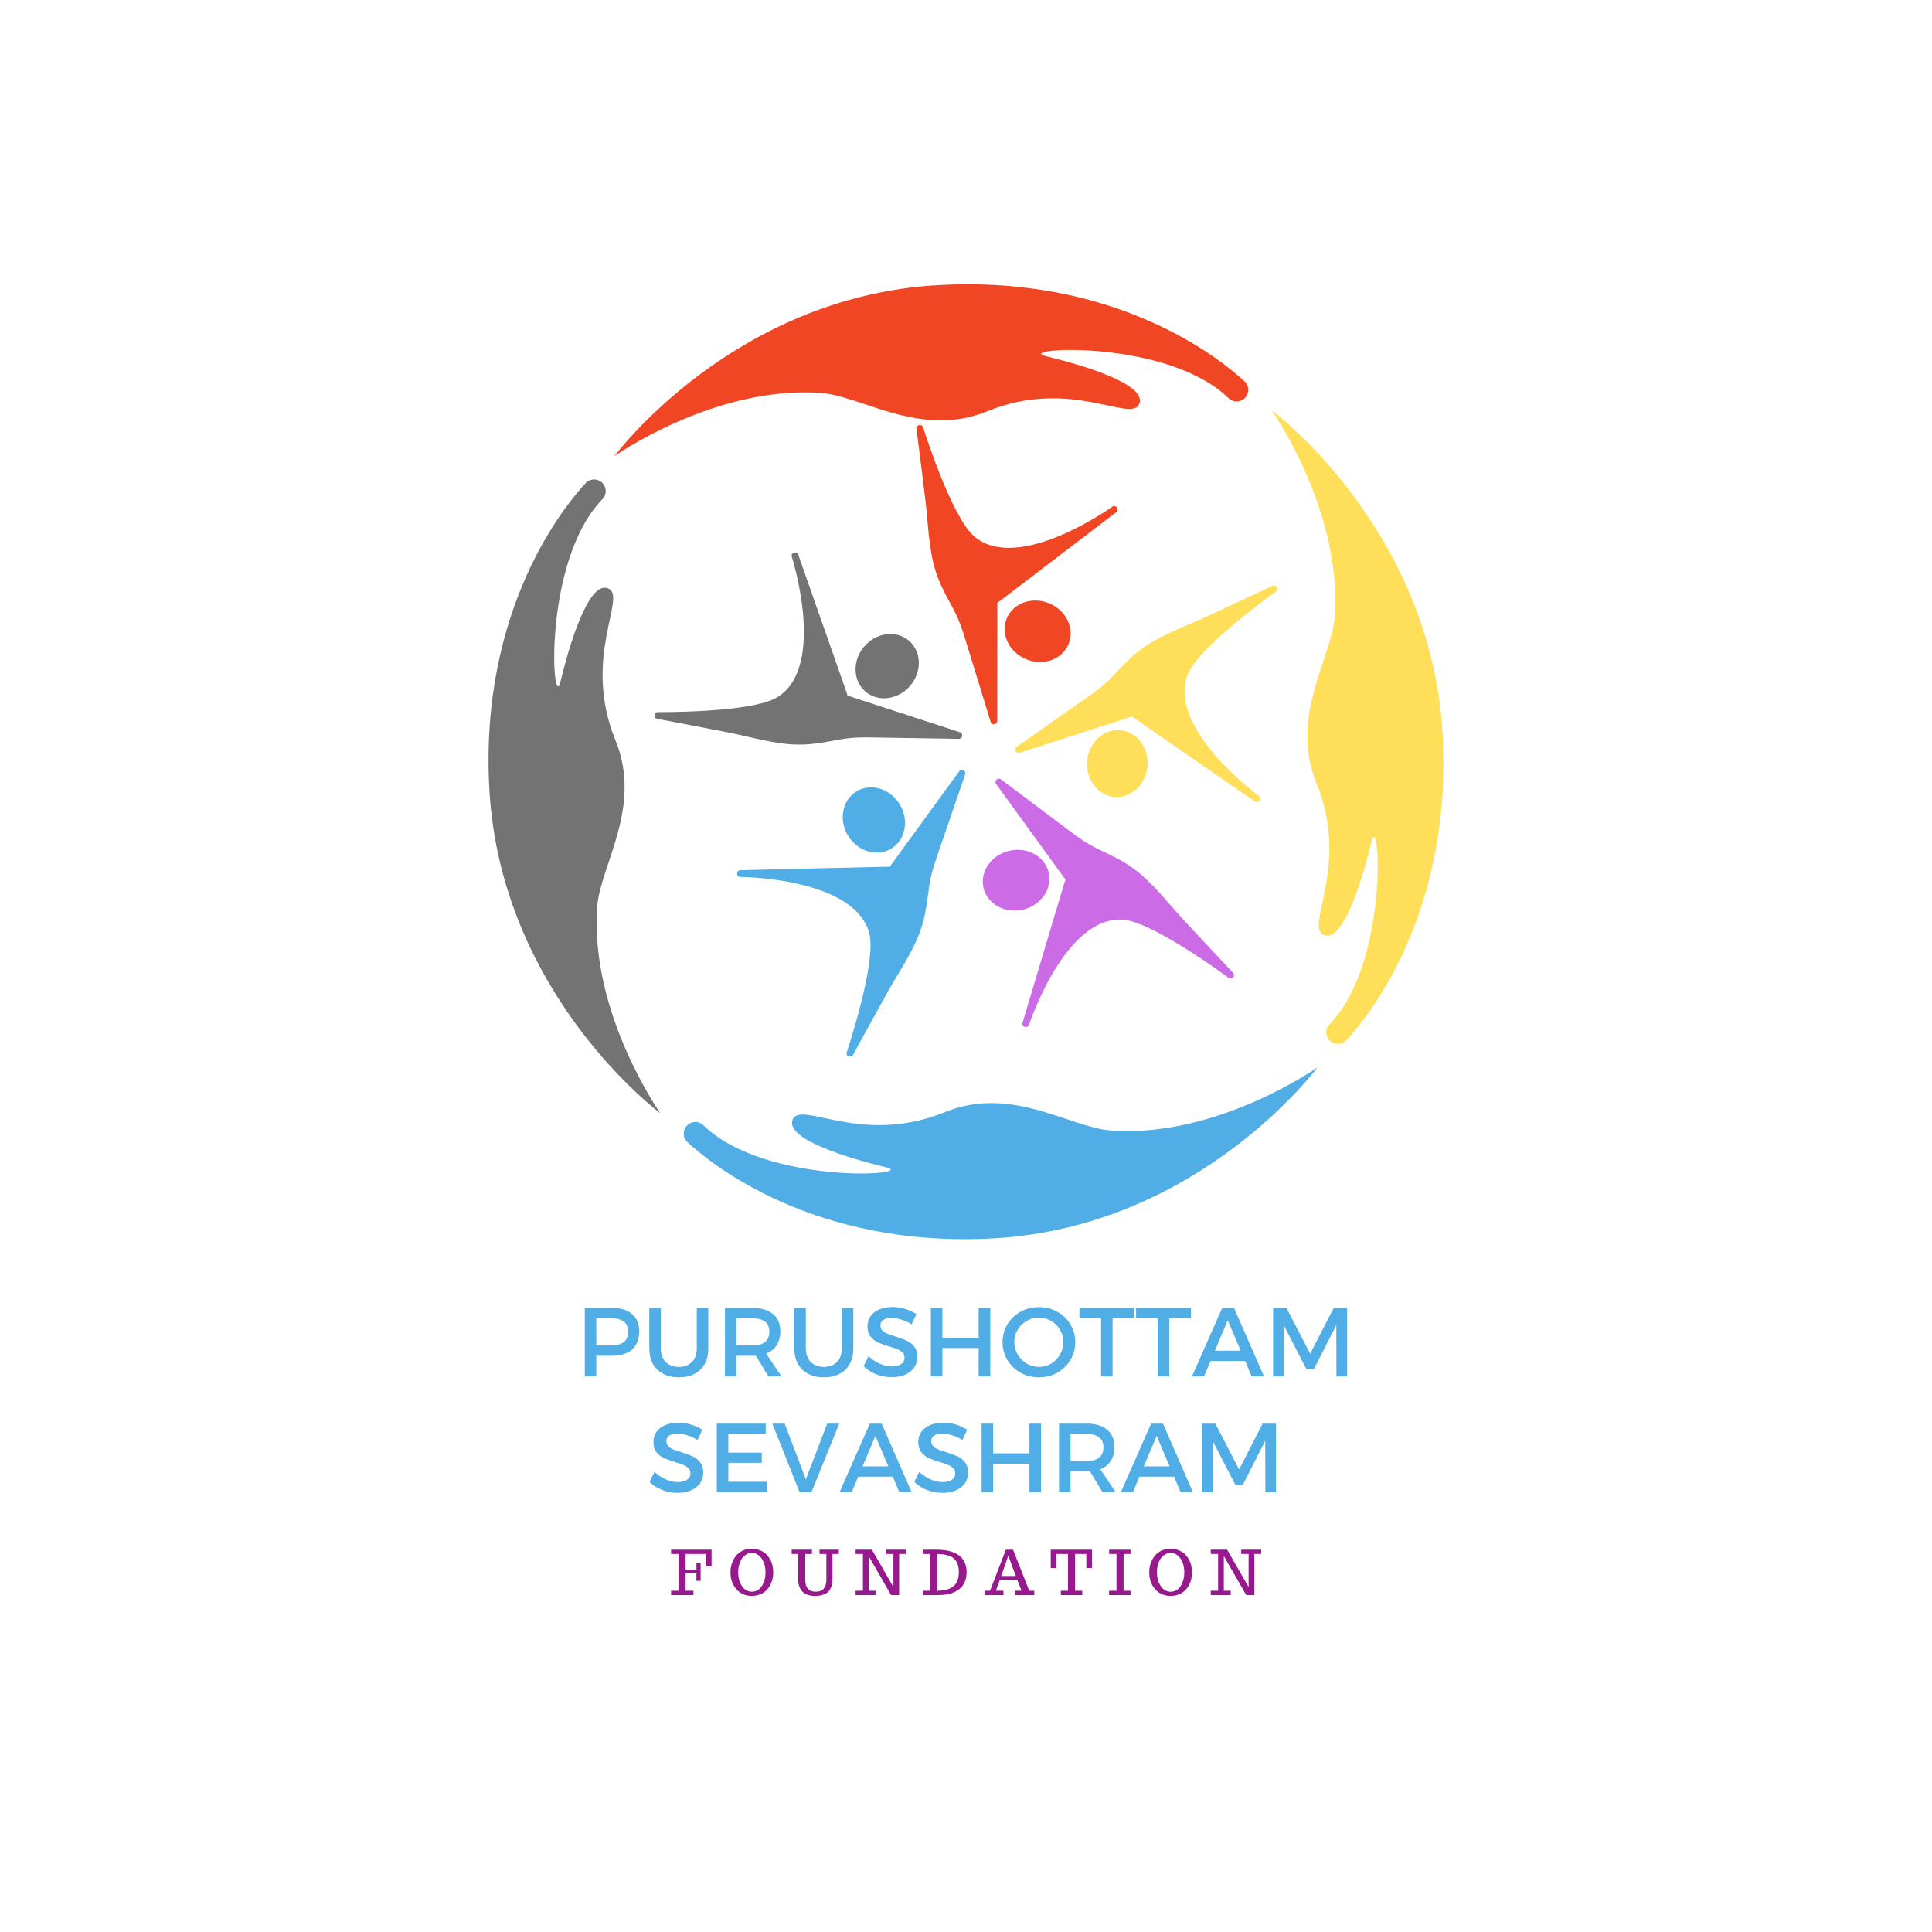 <svg xmlns="http://www.w3.org/2000/svg" xmlns:xlink="http://www.w3.org/1999/xlink" width="500" zoomAndPan="magnify" viewBox="0 0 375 375" height="500" preserveAspectRatio="xMidYMid meet" version="1.0"><defs><g/><clipPath id="91cd595c8d"><path d="M 127 107 L 187 107 L 187 145 L 127 145 Z M 127 107 " clip-rule="nonzero"/></clipPath><clipPath id="3fe7d68aa5"><path d="M 144.449 72.918 L 262.496 104.699 L 230.715 222.746 L 112.668 190.965 Z M 144.449 72.918 " clip-rule="nonzero"/></clipPath><clipPath id="21fe50a1e9"><path d="M 144.449 72.918 L 262.496 104.699 L 230.715 222.746 L 112.668 190.965 Z M 144.449 72.918 " clip-rule="nonzero"/></clipPath><clipPath id="c8a7197131"><path d="M 166 123 L 179 123 L 179 136 L 166 136 Z M 166 123 " clip-rule="nonzero"/></clipPath><clipPath id="bf4d2c929f"><path d="M 144.449 72.918 L 262.496 104.699 L 230.715 222.746 L 112.668 190.965 Z M 144.449 72.918 " clip-rule="nonzero"/></clipPath><clipPath id="6761b824a7"><path d="M 144.449 72.918 L 262.496 104.699 L 230.715 222.746 L 112.668 190.965 Z M 144.449 72.918 " clip-rule="nonzero"/></clipPath><clipPath id="6ffc3bfbce"><path d="M 177 82 L 217 82 L 217 141 L 177 141 Z M 177 82 " clip-rule="nonzero"/></clipPath><clipPath id="eeadd3b9be"><path d="M 144.449 72.918 L 262.496 104.699 L 230.715 222.746 L 112.668 190.965 Z M 144.449 72.918 " clip-rule="nonzero"/></clipPath><clipPath id="1e2db01adf"><path d="M 144.449 72.918 L 262.496 104.699 L 230.715 222.746 L 112.668 190.965 Z M 144.449 72.918 " clip-rule="nonzero"/></clipPath><clipPath id="42d288d5f0"><path d="M 194 116 L 208 116 L 208 129 L 194 129 Z M 194 116 " clip-rule="nonzero"/></clipPath><clipPath id="624be77efc"><path d="M 144.449 72.918 L 262.496 104.699 L 230.715 222.746 L 112.668 190.965 Z M 144.449 72.918 " clip-rule="nonzero"/></clipPath><clipPath id="e0a285ed65"><path d="M 144.449 72.918 L 262.496 104.699 L 230.715 222.746 L 112.668 190.965 Z M 144.449 72.918 " clip-rule="nonzero"/></clipPath><clipPath id="a35c0aa854"><path d="M 197 113 L 248 113 L 248 156 L 197 156 Z M 197 113 " clip-rule="nonzero"/></clipPath><clipPath id="a60e097bed"><path d="M 144.449 72.918 L 262.496 104.699 L 230.715 222.746 L 112.668 190.965 Z M 144.449 72.918 " clip-rule="nonzero"/></clipPath><clipPath id="3572092775"><path d="M 144.449 72.918 L 262.496 104.699 L 230.715 222.746 L 112.668 190.965 Z M 144.449 72.918 " clip-rule="nonzero"/></clipPath><clipPath id="e60f52bac8"><path d="M 210 141 L 223 141 L 223 155 L 210 155 Z M 210 141 " clip-rule="nonzero"/></clipPath><clipPath id="a7719519ab"><path d="M 144.449 72.918 L 262.496 104.699 L 230.715 222.746 L 112.668 190.965 Z M 144.449 72.918 " clip-rule="nonzero"/></clipPath><clipPath id="866cca1ccd"><path d="M 144.449 72.918 L 262.496 104.699 L 230.715 222.746 L 112.668 190.965 Z M 144.449 72.918 " clip-rule="nonzero"/></clipPath><clipPath id="8116968e8f"><path d="M 193 151 L 240 151 L 240 200 L 193 200 Z M 193 151 " clip-rule="nonzero"/></clipPath><clipPath id="fa0da82ed1"><path d="M 144.449 72.918 L 262.496 104.699 L 230.715 222.746 L 112.668 190.965 Z M 144.449 72.918 " clip-rule="nonzero"/></clipPath><clipPath id="ea286093cc"><path d="M 144.449 72.918 L 262.496 104.699 L 230.715 222.746 L 112.668 190.965 Z M 144.449 72.918 " clip-rule="nonzero"/></clipPath><clipPath id="f8d91bf879"><path d="M 193.406 150.941 L 246.051 165.113 L 234.277 208.852 L 181.633 194.68 Z M 193.406 150.941 " clip-rule="nonzero"/></clipPath><clipPath id="bb57916d0d"><path d="M 190 164 L 204 164 L 204 177 L 190 177 Z M 190 164 " clip-rule="nonzero"/></clipPath><clipPath id="77f0cfabc6"><path d="M 144.449 72.918 L 262.496 104.699 L 230.715 222.746 L 112.668 190.965 Z M 144.449 72.918 " clip-rule="nonzero"/></clipPath><clipPath id="131189d90e"><path d="M 144.449 72.918 L 262.496 104.699 L 230.715 222.746 L 112.668 190.965 Z M 144.449 72.918 " clip-rule="nonzero"/></clipPath><clipPath id="e7e29ea3f7"><path d="M 143 149 L 188 149 L 188 206 L 143 206 Z M 143 149 " clip-rule="nonzero"/></clipPath><clipPath id="708304f445"><path d="M 144.449 72.918 L 262.496 104.699 L 230.715 222.746 L 112.668 190.965 Z M 144.449 72.918 " clip-rule="nonzero"/></clipPath><clipPath id="d5c446c152"><path d="M 144.449 72.918 L 262.496 104.699 L 230.715 222.746 L 112.668 190.965 Z M 144.449 72.918 " clip-rule="nonzero"/></clipPath><clipPath id="2fd075494b"><path d="M 150.953 139.75 L 187.625 149.625 L 172.16 207.07 L 135.488 197.195 Z M 150.953 139.75 " clip-rule="nonzero"/></clipPath><clipPath id="f9ccb178a3"><path d="M 163 152 L 176 152 L 176 166 L 163 166 Z M 163 152 " clip-rule="nonzero"/></clipPath><clipPath id="7a4fa8926e"><path d="M 144.449 72.918 L 262.496 104.699 L 230.715 222.746 L 112.668 190.965 Z M 144.449 72.918 " clip-rule="nonzero"/></clipPath><clipPath id="eaa2b2b1c5"><path d="M 144.449 72.918 L 262.496 104.699 L 230.715 222.746 L 112.668 190.965 Z M 144.449 72.918 " clip-rule="nonzero"/></clipPath></defs><rect x="-37.5" width="450" fill="#ffffff" y="-37.5" height="450" fill-opacity="1"/><rect x="-37.5" width="450" fill="#ffffff" y="-37.5" height="450" fill-opacity="1"/><g clip-path="url(#91cd595c8d)"><g clip-path="url(#3fe7d68aa5)"><g clip-path="url(#21fe50a1e9)"><path fill="#737373" d="M 186.094 143.41 C 186.883 143.426 187.027 142.293 186.258 142.105 L 164.516 135.023 C 164.457 134.801 164.391 134.574 164.309 134.352 L 160.543 123.625 L 154.938 107.66 C 154.676 106.918 153.562 107.176 153.656 107.961 C 153.656 107.961 160.512 129.27 150.945 135.289 C 145.984 138.41 127.68 138.215 127.68 138.215 C 126.887 138.242 126.801 139.379 127.578 139.527 C 132.16 140.387 136.738 141.27 141.316 142.168 C 145.758 143.039 150.418 144.484 154.945 144.527 C 155.359 144.531 155.77 144.523 156.18 144.504 C 158.5 144.402 160.777 143.934 163.055 143.527 C 165.293 143.125 167.215 143.094 169.453 143.141 C 171.812 143.191 174.168 143.219 176.527 143.258 C 179.715 143.309 182.906 143.359 186.094 143.41 " fill-opacity="1" fill-rule="nonzero"/></g></g></g><g clip-path="url(#c8a7197131)"><g clip-path="url(#bf4d2c929f)"><g clip-path="url(#6761b824a7)"><path fill="#737373" d="M 167.754 125.477 C 165.418 128.199 165.516 132.117 167.973 134.23 C 170.43 136.34 174.32 135.844 176.656 133.121 C 178.996 130.398 178.898 126.48 176.441 124.371 C 173.98 122.258 170.094 122.754 167.754 125.477 " fill-opacity="1" fill-rule="nonzero"/></g></g></g><g clip-path="url(#6ffc3bfbce)"><g clip-path="url(#eeadd3b9be)"><g clip-path="url(#1e2db01adf)"><path fill="#f14624" d="M 192.277 140.098 C 192.508 140.855 193.633 140.641 193.57 139.852 L 193.586 116.98 C 193.781 116.859 193.973 116.727 194.164 116.582 L 203.203 109.684 L 216.648 99.422 C 217.277 98.941 216.688 97.961 215.973 98.293 C 215.973 98.293 197.82 111.398 189.141 104.16 C 184.637 100.406 179.168 82.938 179.168 82.938 C 178.898 82.191 177.789 82.461 177.891 83.246 C 178.488 87.871 179.062 92.5 179.625 97.129 C 180.168 101.621 180.23 106.5 181.594 110.82 C 181.715 111.211 181.848 111.602 181.992 111.988 C 182.805 114.16 183.957 116.18 185.047 118.219 C 186.121 120.227 186.746 122.047 187.395 124.191 C 188.074 126.445 188.777 128.699 189.469 130.953 C 190.406 134 191.34 137.051 192.277 140.098 " fill-opacity="1" fill-rule="nonzero"/></g></g></g><g clip-path="url(#42d288d5f0)"><g clip-path="url(#624be77efc)"><g clip-path="url(#e0a285ed65)"><path fill="#f14624" d="M 203.668 117.113 C 200.355 115.734 196.656 117.035 195.41 120.027 C 194.16 123.016 195.836 126.562 199.148 127.945 C 202.461 129.328 206.156 128.023 207.402 125.031 C 208.652 122.043 206.98 118.496 203.668 117.113 " fill-opacity="1" fill-rule="nonzero"/></g></g></g><g clip-path="url(#a35c0aa854)"><g clip-path="url(#a60e097bed)"><g clip-path="url(#3572092775)"><path fill="#ffde59" d="M 197.34 144.957 C 196.691 145.41 197.242 146.41 197.973 146.109 L 219.73 139.059 C 219.906 139.203 220.094 139.348 220.289 139.48 L 229.641 145.945 L 243.559 155.562 C 244.207 156.016 244.957 155.152 244.418 154.57 C 244.418 154.57 226.348 141.359 230.551 130.867 C 232.727 125.422 247.652 114.824 247.652 114.824 C 248.277 114.34 247.676 113.367 246.965 113.703 C 242.75 115.699 238.527 117.676 234.297 119.641 C 230.191 121.547 225.57 123.117 221.883 125.746 C 221.547 125.984 221.219 126.23 220.895 126.488 C 219.082 127.934 217.516 129.652 215.91 131.32 C 214.336 132.961 212.797 134.117 210.961 135.395 C 209.023 136.738 207.102 138.102 205.172 139.457 C 202.559 141.289 199.949 143.121 197.34 144.957 " fill-opacity="1" fill-rule="nonzero"/></g></g></g><g clip-path="url(#e60f52bac8)"><g clip-path="url(#a7719519ab)"><g clip-path="url(#866cca1ccd)"><path fill="#ffde59" d="M 222.719 148.684 C 223.008 145.109 220.625 141.996 217.395 141.73 C 214.168 141.469 211.312 144.156 211.02 147.734 C 210.73 151.309 213.113 154.422 216.344 154.688 C 219.57 154.949 222.426 152.262 222.719 148.684 " fill-opacity="1" fill-rule="nonzero"/></g></g></g><g clip-path="url(#8116968e8f)"><g clip-path="url(#fa0da82ed1)"><g clip-path="url(#ea286093cc)"><g clip-path="url(#f8d91bf879)"><path fill="#cb6ce6" d="M 194.285 151.27 C 193.652 150.793 192.871 151.629 193.383 152.227 L 206.812 170.742 C 206.727 170.957 206.648 171.176 206.582 171.402 L 203.324 182.297 L 198.477 198.504 C 198.25 199.262 199.301 199.707 199.688 199.016 C 199.688 199.016 206.668 177.75 217.945 178.5 C 223.797 178.891 238.488 189.809 238.488 189.809 C 239.145 190.254 239.883 189.383 239.34 188.809 C 236.141 185.418 232.953 182.012 229.777 178.598 C 226.695 175.281 223.777 171.371 220.137 168.676 C 219.809 168.43 219.469 168.195 219.125 167.969 C 217.191 166.688 215.074 165.73 212.992 164.723 C 210.945 163.73 209.367 162.625 207.586 161.27 C 205.711 159.844 203.816 158.438 201.934 157.02 C 199.383 155.102 196.832 153.188 194.285 151.27 " fill-opacity="1" fill-rule="nonzero"/></g></g></g></g><g clip-path="url(#bb57916d0d)"><g clip-path="url(#77f0cfabc6)"><g clip-path="url(#131189d90e)"><path fill="#cb6ce6" d="M 198.578 176.559 C 202.07 175.73 204.297 172.504 203.547 169.352 C 202.801 166.195 199.363 164.312 195.871 165.141 C 192.379 165.969 190.152 169.199 190.902 172.352 C 191.648 175.504 195.086 177.387 198.578 176.559 " fill-opacity="1" fill-rule="nonzero"/></g></g></g><g clip-path="url(#e7e29ea3f7)"><g clip-path="url(#708304f445)"><g clip-path="url(#d5c446c152)"><g clip-path="url(#2fd075494b)"><path fill="#51ade5" d="M 187.336 150.316 C 187.59 149.566 186.559 149.082 186.145 149.758 L 172.688 168.246 C 172.457 168.234 172.223 168.227 171.984 168.234 L 160.617 168.5 L 143.707 168.898 C 142.918 168.918 142.82 170.055 143.594 170.211 C 143.594 170.211 165.98 170.277 168.746 181.234 C 170.184 186.918 164.34 204.266 164.34 204.266 C 164.121 205.027 165.176 205.461 165.559 204.77 C 167.793 200.676 170.047 196.594 172.312 192.516 C 174.516 188.562 177.332 184.578 178.77 180.285 C 178.898 179.895 179.02 179.5 179.133 179.102 C 179.75 176.867 180.008 174.559 180.324 172.266 C 180.633 170.012 181.199 168.172 181.934 166.059 C 182.711 163.832 183.465 161.598 184.23 159.367 C 185.266 156.352 186.301 153.332 187.336 150.316 " fill-opacity="1" fill-rule="nonzero"/></g></g></g></g><g clip-path="url(#f9ccb178a3)"><g clip-path="url(#7a4fa8926e)"><g clip-path="url(#eaa2b2b1c5)"><path fill="#51ade5" d="M 164.609 162.215 C 166.477 165.281 170.234 166.398 173.004 164.715 C 175.77 163.027 176.5 159.176 174.633 156.109 C 172.766 153.047 169.008 151.93 166.242 153.613 C 163.473 155.301 162.742 159.152 164.609 162.215 " fill-opacity="1" fill-rule="nonzero"/></g></g></g><path fill="#ffde59" d="M 259.074 119.676 C 258.5 127.715 250.211 138.992 255.531 152.012 C 262.121 168.133 253.152 179.945 256.945 181.492 C 260.742 183.039 264.461 170.637 266.207 163.387 C 267.785 156.824 269.805 186.684 258.051 198.828 C 256.754 200.172 257.582 202.418 259.438 202.621 C 260.141 202.695 260.84 202.438 261.324 201.918 C 265.223 197.734 282.027 177.562 280 142.324 C 277.707 102.504 246.816 79.613 246.816 79.613 C 246.816 79.613 260.547 99.035 259.074 119.676 " fill-opacity="1" fill-rule="nonzero"/><path fill="#51ade5" d="M 215.672 219.43 C 207.633 218.855 196.352 210.562 183.332 215.883 C 167.211 222.473 155.402 213.504 153.855 217.301 C 152.309 221.094 164.711 224.816 171.961 226.559 C 178.52 228.137 148.66 230.16 136.516 218.406 C 135.176 217.109 132.93 217.938 132.727 219.789 C 132.652 220.492 132.91 221.191 133.426 221.676 C 137.609 225.578 157.785 242.379 193.02 240.352 C 232.84 238.062 255.73 207.172 255.73 207.172 C 255.73 207.172 236.312 220.902 215.672 219.43 " fill-opacity="1" fill-rule="nonzero"/><path fill="#737373" d="M 115.918 176.023 C 116.488 167.988 124.785 156.707 119.461 143.688 C 112.875 127.566 121.84 115.754 118.047 114.207 C 114.25 112.66 110.531 125.062 108.785 132.312 C 107.211 138.875 105.188 109.016 116.941 96.871 C 118.234 95.527 117.41 93.281 115.559 93.078 C 114.852 93.004 114.152 93.262 113.672 93.781 C 109.77 97.965 92.965 118.137 94.992 153.371 C 97.285 193.195 128.176 216.086 128.176 216.086 C 128.176 216.086 114.445 196.664 115.918 176.023 " fill-opacity="1" fill-rule="nonzero"/><path fill="#f14624" d="M 159.32 76.27 C 167.359 76.844 178.641 85.137 191.656 79.816 C 207.781 73.227 219.59 82.195 221.137 78.398 C 222.684 74.605 210.281 70.883 203.031 69.141 C 196.473 67.562 226.332 65.539 238.477 77.293 C 239.816 78.59 242.062 77.762 242.266 75.91 C 242.34 75.207 242.086 74.508 241.566 74.023 C 237.383 70.121 217.207 53.32 181.973 55.348 C 142.152 57.637 119.262 88.527 119.262 88.527 C 119.262 88.527 138.68 74.801 159.32 76.27 " fill-opacity="1" fill-rule="nonzero"/><g fill="#51ade5" fill-opacity="1"><g transform="translate(111.758, 267.172)"><g><path d="M 7.047 -13.297 C 8.723 -13.297 10.02 -12.898 10.938 -12.109 C 11.852 -11.316 12.312 -10.203 12.312 -8.766 C 12.312 -7.254 11.852 -6.082 10.938 -5.25 C 10.02 -4.426 8.723 -4.016 7.047 -4.016 L 3.984 -4.016 L 3.984 0 L 1.75 0 L 1.75 -13.297 Z M 6.953 -6.016 C 7.992 -6.016 8.789 -6.238 9.344 -6.688 C 9.895 -7.145 10.172 -7.816 10.172 -8.703 C 10.172 -9.566 9.895 -10.211 9.344 -10.641 C 8.789 -11.066 7.992 -11.281 6.953 -11.281 L 3.984 -11.281 L 3.984 -6.016 Z M 6.953 -6.016 "/></g></g></g><g fill="#51ade5" fill-opacity="1"><g transform="translate(124.543, 267.172)"><g><path d="M 3.719 -5.453 C 3.719 -4.336 4.035 -3.457 4.672 -2.812 C 5.305 -2.176 6.16 -1.859 7.234 -1.859 C 8.297 -1.859 9.141 -2.176 9.766 -2.812 C 10.391 -3.445 10.703 -4.328 10.703 -5.453 L 10.703 -13.297 L 12.938 -13.297 L 12.938 -5.453 C 12.938 -4.297 12.707 -3.297 12.25 -2.453 C 11.801 -1.617 11.145 -0.973 10.281 -0.516 C 9.414 -0.055 8.398 0.172 7.234 0.172 C 6.055 0.172 5.035 -0.055 4.172 -0.516 C 3.305 -0.973 2.641 -1.617 2.172 -2.453 C 1.711 -3.297 1.484 -4.297 1.484 -5.453 L 1.484 -13.297 L 3.719 -13.297 Z M 3.719 -5.453 "/></g></g></g><g fill="#51ade5" fill-opacity="1"><g transform="translate(138.961, 267.172)"><g><path d="M 12.734 0 L 10.188 0 L 7.75 -4.031 C 7.625 -4.02 7.422 -4.016 7.141 -4.016 L 3.984 -4.016 L 3.984 0 L 1.75 0 L 1.75 -13.297 L 7.141 -13.297 C 8.836 -13.297 10.156 -12.898 11.094 -12.109 C 12.031 -11.316 12.5 -10.203 12.5 -8.766 C 12.5 -7.691 12.258 -6.785 11.781 -6.047 C 11.312 -5.316 10.633 -4.785 9.75 -4.453 Z M 3.984 -6.016 L 7.141 -6.016 C 8.18 -6.016 8.977 -6.238 9.531 -6.688 C 10.094 -7.145 10.375 -7.816 10.375 -8.703 C 10.375 -9.566 10.094 -10.211 9.531 -10.641 C 8.977 -11.066 8.18 -11.281 7.141 -11.281 L 3.984 -11.281 Z M 3.984 -6.016 "/></g></g></g><g fill="#51ade5" fill-opacity="1"><g transform="translate(152.695, 267.172)"><g><path d="M 3.719 -5.453 C 3.719 -4.336 4.035 -3.457 4.672 -2.812 C 5.305 -2.176 6.16 -1.859 7.234 -1.859 C 8.297 -1.859 9.141 -2.176 9.766 -2.812 C 10.391 -3.445 10.703 -4.328 10.703 -5.453 L 10.703 -13.297 L 12.938 -13.297 L 12.938 -5.453 C 12.938 -4.297 12.707 -3.297 12.25 -2.453 C 11.801 -1.617 11.145 -0.973 10.281 -0.516 C 9.414 -0.055 8.398 0.172 7.234 0.172 C 6.055 0.172 5.035 -0.055 4.172 -0.516 C 3.305 -0.973 2.641 -1.617 2.172 -2.453 C 1.711 -3.297 1.484 -4.297 1.484 -5.453 L 1.484 -13.297 L 3.719 -13.297 Z M 3.719 -5.453 "/></g></g></g><g fill="#51ade5" fill-opacity="1"><g transform="translate(167.113, 267.172)"><g><path d="M 9.844 -10.125 C 9.156 -10.539 8.469 -10.848 7.781 -11.047 C 7.102 -11.254 6.492 -11.359 5.953 -11.359 C 5.285 -11.359 4.754 -11.234 4.359 -10.984 C 3.973 -10.742 3.781 -10.395 3.781 -9.938 C 3.781 -9.531 3.906 -9.191 4.156 -8.922 C 4.414 -8.66 4.734 -8.453 5.109 -8.297 C 5.492 -8.148 6.023 -7.969 6.703 -7.75 C 7.609 -7.469 8.344 -7.195 8.906 -6.938 C 9.469 -6.688 9.945 -6.301 10.344 -5.781 C 10.738 -5.27 10.938 -4.598 10.938 -3.766 C 10.938 -2.973 10.723 -2.281 10.297 -1.688 C 9.879 -1.102 9.289 -0.648 8.531 -0.328 C 7.77 -0.016 6.898 0.141 5.922 0.141 C 4.898 0.141 3.91 -0.047 2.953 -0.422 C 2.004 -0.805 1.188 -1.332 0.5 -2 L 1.469 -3.938 C 2.133 -3.312 2.867 -2.82 3.672 -2.469 C 4.484 -2.125 5.25 -1.953 5.969 -1.953 C 6.738 -1.953 7.344 -2.098 7.781 -2.391 C 8.227 -2.691 8.453 -3.102 8.453 -3.625 C 8.453 -4.039 8.32 -4.379 8.062 -4.641 C 7.801 -4.91 7.473 -5.125 7.078 -5.281 C 6.691 -5.445 6.16 -5.629 5.484 -5.828 C 4.578 -6.098 3.848 -6.359 3.297 -6.609 C 2.742 -6.859 2.266 -7.238 1.859 -7.75 C 1.461 -8.258 1.266 -8.926 1.266 -9.75 C 1.266 -10.5 1.469 -11.156 1.875 -11.719 C 2.281 -12.281 2.848 -12.711 3.578 -13.016 C 4.316 -13.328 5.164 -13.484 6.125 -13.484 C 6.957 -13.484 7.773 -13.359 8.578 -13.109 C 9.391 -12.859 10.117 -12.523 10.766 -12.109 Z M 9.844 -10.125 "/></g></g></g><g fill="#51ade5" fill-opacity="1"><g transform="translate(178.928, 267.172)"><g><path d="M 1.75 0 L 1.75 -13.297 L 3.984 -13.297 L 3.984 -7.531 L 11.031 -7.531 L 11.031 -13.297 L 13.281 -13.297 L 13.281 0 L 11.031 0 L 11.031 -5.516 L 3.984 -5.516 L 3.984 0 Z M 1.75 0 "/></g></g></g><g fill="#51ade5" fill-opacity="1"><g transform="translate(193.954, 267.172)"><g><path d="M 7.688 -13.453 C 9 -13.453 10.191 -13.156 11.266 -12.562 C 12.336 -11.969 13.188 -11.148 13.812 -10.109 C 14.438 -9.066 14.75 -7.922 14.75 -6.672 C 14.75 -5.398 14.438 -4.242 13.812 -3.203 C 13.188 -2.172 12.336 -1.348 11.266 -0.734 C 10.191 -0.129 9 0.172 7.688 0.172 C 6.383 0.172 5.195 -0.129 4.125 -0.734 C 3.051 -1.348 2.203 -2.172 1.578 -3.203 C 0.953 -4.242 0.641 -5.398 0.641 -6.672 C 0.641 -7.922 0.953 -9.066 1.578 -10.109 C 2.203 -11.148 3.051 -11.969 4.125 -12.562 C 5.195 -13.156 6.383 -13.453 7.688 -13.453 Z M 7.719 -11.422 C 6.852 -11.422 6.051 -11.207 5.312 -10.781 C 4.582 -10.352 4 -9.781 3.562 -9.062 C 3.133 -8.344 2.922 -7.547 2.922 -6.672 C 2.922 -5.797 3.141 -4.988 3.578 -4.25 C 4.016 -3.52 4.598 -2.938 5.328 -2.5 C 6.055 -2.07 6.852 -1.859 7.719 -1.859 C 8.57 -1.859 9.359 -2.07 10.078 -2.5 C 10.805 -2.938 11.379 -3.52 11.797 -4.25 C 12.223 -4.988 12.438 -5.797 12.438 -6.672 C 12.438 -7.547 12.223 -8.344 11.797 -9.062 C 11.379 -9.781 10.805 -10.352 10.078 -10.781 C 9.359 -11.207 8.57 -11.422 7.719 -11.422 Z M 7.719 -11.422 "/></g></g></g><g fill="#51ade5" fill-opacity="1"><g transform="translate(209.341, 267.172)"><g><path d="M 0.172 -11.281 L 0.172 -13.297 L 10.828 -13.297 L 10.828 -11.281 L 6.609 -11.281 L 6.609 0 L 4.375 0 L 4.375 -11.281 Z M 0.172 -11.281 "/></g></g></g><g fill="#51ade5" fill-opacity="1"><g transform="translate(220.34, 267.172)"><g><path d="M 0.172 -11.281 L 0.172 -13.297 L 10.828 -13.297 L 10.828 -11.281 L 6.609 -11.281 L 6.609 0 L 4.375 0 L 4.375 -11.281 Z M 0.172 -11.281 "/></g></g></g><g fill="#51ade5" fill-opacity="1"><g transform="translate(231.339, 267.172)"><g><path d="M 14 0 L 11.609 0 L 10.344 -3 L 3.625 -3 L 2.359 0 L 0.016 0 L 5.891 -13.297 L 8.188 -13.297 Z M 6.969 -10.906 L 4.469 -5 L 9.484 -5 Z M 6.969 -10.906 "/></g></g></g><g fill="#51ade5" fill-opacity="1"><g transform="translate(245.358, 267.172)"><g><path d="M 1.75 0 L 1.75 -13.297 L 4.344 -13.297 L 8.953 -4.406 L 13.516 -13.297 L 16.109 -13.297 L 16.109 0 L 14.047 0 L 14.016 -9.969 L 9.656 -1.391 L 8.234 -1.391 L 3.812 -9.969 L 3.812 0 Z M 1.75 0 "/></g></g></g><g fill="#98198e" fill-opacity="1"><g transform="translate(130.068, 309.605)"><g><path d="M 0.188 0 L 0.188 -0.844 L 1.625 -0.844 L 1.625 -7.984 L 0.188 -7.984 L 0.188 -8.812 L 8.047 -8.812 L 8.047 -5.609 L 6.984 -5.609 L 6.984 -7.984 L 3 -7.984 L 3 -4.953 L 5.109 -4.953 L 5.109 -6.188 L 5.922 -6.188 L 5.922 -2.766 L 5.109 -2.766 L 5.109 -4.25 L 3 -4.25 L 3 -0.844 L 4.531 -0.844 L 4.531 0 Z M 0.188 0 "/></g></g></g><g fill="#98198e" fill-opacity="1"><g transform="translate(141.276, 309.605)"><g><path d="M 4.656 0.156 C 4.125 0.156 3.629 0.07 3.172 -0.094 C 2.711 -0.27 2.316 -0.504 1.984 -0.797 C 1.66 -1.098 1.383 -1.441 1.156 -1.828 C 0.926 -2.223 0.758 -2.641 0.656 -3.078 C 0.551 -3.516 0.5 -3.961 0.5 -4.422 C 0.5 -5.367 0.719 -6.227 1.156 -7 C 1.383 -7.406 1.66 -7.754 1.984 -8.047 C 2.316 -8.336 2.707 -8.57 3.156 -8.75 C 3.625 -8.914 4.125 -9 4.656 -9 C 5.188 -9 5.68 -8.91 6.141 -8.734 C 6.609 -8.566 7.008 -8.332 7.344 -8.031 C 7.656 -7.738 7.926 -7.395 8.156 -7 C 8.383 -6.613 8.551 -6.203 8.656 -5.766 C 8.758 -5.328 8.812 -4.879 8.812 -4.422 C 8.812 -3.461 8.594 -2.598 8.156 -1.828 C 7.926 -1.422 7.645 -1.07 7.312 -0.781 C 6.988 -0.5 6.609 -0.273 6.172 -0.109 C 5.703 0.066 5.195 0.156 4.656 0.156 Z M 4.656 -0.656 C 5.07 -0.656 5.453 -0.758 5.797 -0.969 C 6.141 -1.188 6.422 -1.473 6.641 -1.828 C 6.859 -2.18 7.023 -2.578 7.141 -3.016 C 7.254 -3.461 7.312 -3.926 7.312 -4.406 C 7.312 -4.789 7.273 -5.164 7.203 -5.531 C 7.141 -5.895 7.031 -6.234 6.875 -6.547 C 6.551 -7.234 6.125 -7.707 5.594 -7.969 C 5.312 -8.113 5 -8.188 4.656 -8.188 C 4.25 -8.188 3.875 -8.078 3.531 -7.859 C 3.188 -7.648 2.898 -7.367 2.672 -7.016 C 2.453 -6.648 2.285 -6.242 2.172 -5.797 C 2.055 -5.359 2 -4.906 2 -4.438 C 2 -3.625 2.145 -2.906 2.438 -2.281 C 2.594 -1.945 2.773 -1.66 2.984 -1.422 C 3.191 -1.191 3.438 -1.008 3.719 -0.875 C 4.008 -0.727 4.32 -0.656 4.656 -0.656 Z M 4.656 -0.656 "/></g></g></g><g fill="#98198e" fill-opacity="1"><g transform="translate(153.538, 309.605)"><g><path d="M 4.688 0.156 C 4.102 0.156 3.594 0.078 3.156 -0.078 C 2.727 -0.234 2.391 -0.457 2.141 -0.75 C 1.641 -1.32 1.391 -2.082 1.391 -3.031 L 1.391 -7.984 L 0.125 -7.984 L 0.125 -8.812 L 4.062 -8.812 L 4.062 -7.984 L 2.766 -7.984 L 2.766 -2.938 C 2.766 -1.414 3.445 -0.656 4.812 -0.656 C 5.477 -0.656 5.984 -0.848 6.328 -1.234 C 6.68 -1.629 6.859 -2.211 6.859 -2.984 L 6.859 -7.984 L 5.531 -7.984 L 5.531 -8.812 L 9.281 -8.812 L 9.281 -7.984 L 8.047 -7.984 L 8.047 -3.203 C 8.047 -2.785 8.016 -2.414 7.953 -2.094 C 7.891 -1.781 7.781 -1.484 7.625 -1.203 C 7.469 -0.898 7.266 -0.656 7.016 -0.469 C 6.766 -0.281 6.441 -0.129 6.047 -0.016 C 5.648 0.098 5.195 0.156 4.688 0.156 Z M 4.688 0.156 "/></g></g></g><g fill="#98198e" fill-opacity="1"><g transform="translate(165.883, 309.605)"><g><path d="M 0.188 0 L 0.188 -0.844 L 1.609 -0.844 L 1.609 -7.984 L 0.188 -7.984 L 0.188 -8.812 L 3.359 -8.812 L 7.531 -1.562 L 7.531 -7.984 L 6.094 -7.984 L 6.094 -8.812 L 9.984 -8.812 L 9.984 -7.984 L 8.641 -7.984 L 8.641 0 L 7.078 0 L 2.719 -7.578 L 2.719 -0.844 L 4.062 -0.844 L 4.062 0 Z M 0.188 0 "/></g></g></g><g fill="#98198e" fill-opacity="1"><g transform="translate(178.913, 309.605)"><g><path d="M 0.188 -0.844 L 1.625 -0.844 L 1.625 -7.984 L 0.188 -7.984 L 0.188 -8.812 L 2.844 -8.812 C 3.508 -8.812 4.109 -8.77 4.641 -8.688 C 5.172 -8.613 5.688 -8.477 6.188 -8.281 C 6.719 -8.062 7.16 -7.789 7.516 -7.469 C 7.867 -7.145 8.156 -6.734 8.375 -6.234 C 8.594 -5.711 8.703 -5.125 8.703 -4.469 C 8.703 -3.852 8.613 -3.297 8.438 -2.797 C 8.258 -2.297 8.004 -1.867 7.672 -1.516 C 7.348 -1.18 6.953 -0.895 6.484 -0.656 C 6.016 -0.426 5.492 -0.258 4.922 -0.156 C 4.359 -0.051 3.738 0 3.062 0 L 0.188 0 Z M 3 -0.844 C 3.508 -0.844 3.961 -0.879 4.359 -0.953 C 4.754 -1.023 5.129 -1.141 5.484 -1.297 C 5.859 -1.473 6.164 -1.695 6.406 -1.969 C 6.656 -2.238 6.848 -2.582 6.984 -3 C 7.129 -3.414 7.203 -3.906 7.203 -4.469 C 7.203 -4.875 7.16 -5.242 7.078 -5.578 C 7.004 -5.922 6.895 -6.219 6.75 -6.469 C 6.613 -6.695 6.441 -6.898 6.234 -7.078 C 6.035 -7.266 5.816 -7.414 5.578 -7.531 C 5.348 -7.633 5.086 -7.719 4.797 -7.781 C 4.504 -7.852 4.211 -7.906 3.922 -7.938 C 3.641 -7.957 3.332 -7.969 3 -7.969 Z M 3 -0.844 "/></g></g></g><g fill="#98198e" fill-opacity="1"><g transform="translate(191.052, 309.605)"><g><path d="M 0.047 0 L 0.047 -0.844 L 1.109 -0.844 L 4.188 -8.812 L 5.578 -8.812 L 8.719 -0.844 L 9.703 -0.844 L 9.703 0 L 5.906 0 L 5.906 -0.844 L 7.219 -0.844 L 6.406 -2.953 L 3.016 -2.953 L 2.25 -0.844 L 3.719 -0.844 L 3.719 0 Z M 3.281 -3.703 L 6.109 -3.703 L 4.656 -7.672 Z M 3.281 -3.703 "/></g></g></g><g fill="#98198e" fill-opacity="1"><g transform="translate(203.743, 309.605)"><g><path d="M 2.172 0 L 2.172 -0.844 L 3.547 -0.844 L 3.547 -7.984 L 1.297 -7.984 L 1.297 -5.25 L 0.203 -5.25 L 0.203 -8.812 L 8.203 -8.812 L 8.203 -5.25 L 7.109 -5.25 L 7.109 -7.984 L 4.922 -7.984 L 4.922 -0.844 L 6.328 -0.844 L 6.328 0 Z M 2.172 0 "/></g></g></g><g fill="#98198e" fill-opacity="1"><g transform="translate(215.103, 309.605)"><g><path d="M 0.172 0 L 0.172 -0.844 L 1.609 -0.844 L 1.609 -7.984 L 0.172 -7.984 L 0.172 -8.812 L 4.328 -8.812 L 4.328 -7.984 L 2.984 -7.984 L 2.984 -0.844 L 4.328 -0.844 L 4.328 0 Z M 0.172 0 "/></g></g></g><g fill="#98198e" fill-opacity="1"><g transform="translate(222.561, 309.605)"><g><path d="M 4.656 0.156 C 4.125 0.156 3.629 0.07 3.172 -0.094 C 2.711 -0.27 2.316 -0.504 1.984 -0.797 C 1.66 -1.098 1.383 -1.441 1.156 -1.828 C 0.926 -2.223 0.758 -2.641 0.656 -3.078 C 0.551 -3.516 0.5 -3.961 0.5 -4.422 C 0.5 -5.367 0.719 -6.227 1.156 -7 C 1.383 -7.406 1.66 -7.754 1.984 -8.047 C 2.316 -8.336 2.707 -8.57 3.156 -8.75 C 3.625 -8.914 4.125 -9 4.656 -9 C 5.188 -9 5.68 -8.91 6.141 -8.734 C 6.609 -8.566 7.008 -8.332 7.344 -8.031 C 7.656 -7.738 7.926 -7.395 8.156 -7 C 8.383 -6.613 8.551 -6.203 8.656 -5.766 C 8.758 -5.328 8.812 -4.879 8.812 -4.422 C 8.812 -3.461 8.594 -2.598 8.156 -1.828 C 7.926 -1.422 7.645 -1.07 7.312 -0.781 C 6.988 -0.5 6.609 -0.273 6.172 -0.109 C 5.703 0.066 5.195 0.156 4.656 0.156 Z M 4.656 -0.656 C 5.07 -0.656 5.453 -0.758 5.797 -0.969 C 6.141 -1.188 6.422 -1.473 6.641 -1.828 C 6.859 -2.18 7.023 -2.578 7.141 -3.016 C 7.254 -3.461 7.312 -3.926 7.312 -4.406 C 7.312 -4.789 7.273 -5.164 7.203 -5.531 C 7.141 -5.895 7.031 -6.234 6.875 -6.547 C 6.551 -7.234 6.125 -7.707 5.594 -7.969 C 5.312 -8.113 5 -8.188 4.656 -8.188 C 4.25 -8.188 3.875 -8.078 3.531 -7.859 C 3.188 -7.648 2.898 -7.367 2.672 -7.016 C 2.453 -6.648 2.285 -6.242 2.172 -5.797 C 2.055 -5.359 2 -4.906 2 -4.438 C 2 -3.625 2.145 -2.906 2.438 -2.281 C 2.594 -1.945 2.773 -1.66 2.984 -1.422 C 3.191 -1.191 3.438 -1.008 3.719 -0.875 C 4.008 -0.727 4.32 -0.656 4.656 -0.656 Z M 4.656 -0.656 "/></g></g></g><g fill="#98198e" fill-opacity="1"><g transform="translate(234.823, 309.605)"><g><path d="M 0.188 0 L 0.188 -0.844 L 1.609 -0.844 L 1.609 -7.984 L 0.188 -7.984 L 0.188 -8.812 L 3.359 -8.812 L 7.531 -1.562 L 7.531 -7.984 L 6.094 -7.984 L 6.094 -8.812 L 9.984 -8.812 L 9.984 -7.984 L 8.641 -7.984 L 8.641 0 L 7.078 0 L 2.719 -7.578 L 2.719 -0.844 L 4.062 -0.844 L 4.062 0 Z M 0.188 0 "/></g></g></g><g fill="#51ade5" fill-opacity="1"><g transform="translate(125.563, 289.622)"><g><path d="M 9.844 -10.125 C 9.156 -10.539 8.469 -10.848 7.781 -11.047 C 7.102 -11.254 6.492 -11.359 5.953 -11.359 C 5.285 -11.359 4.754 -11.234 4.359 -10.984 C 3.973 -10.742 3.781 -10.395 3.781 -9.938 C 3.781 -9.531 3.906 -9.191 4.156 -8.922 C 4.414 -8.66 4.734 -8.453 5.109 -8.297 C 5.492 -8.148 6.023 -7.969 6.703 -7.75 C 7.609 -7.469 8.344 -7.195 8.906 -6.938 C 9.469 -6.688 9.945 -6.301 10.344 -5.781 C 10.738 -5.27 10.938 -4.598 10.938 -3.766 C 10.938 -2.973 10.723 -2.281 10.297 -1.688 C 9.879 -1.102 9.289 -0.648 8.531 -0.328 C 7.77 -0.016 6.898 0.141 5.922 0.141 C 4.898 0.141 3.91 -0.047 2.953 -0.422 C 2.004 -0.805 1.188 -1.332 0.5 -2 L 1.469 -3.938 C 2.133 -3.312 2.867 -2.82 3.672 -2.469 C 4.484 -2.125 5.25 -1.953 5.969 -1.953 C 6.738 -1.953 7.344 -2.098 7.781 -2.391 C 8.227 -2.691 8.453 -3.102 8.453 -3.625 C 8.453 -4.039 8.32 -4.379 8.062 -4.641 C 7.801 -4.91 7.473 -5.125 7.078 -5.281 C 6.691 -5.445 6.16 -5.629 5.484 -5.828 C 4.578 -6.098 3.848 -6.359 3.297 -6.609 C 2.742 -6.859 2.266 -7.238 1.859 -7.75 C 1.461 -8.258 1.266 -8.926 1.266 -9.75 C 1.266 -10.5 1.469 -11.156 1.875 -11.719 C 2.281 -12.281 2.848 -12.711 3.578 -13.016 C 4.316 -13.328 5.164 -13.484 6.125 -13.484 C 6.957 -13.484 7.773 -13.359 8.578 -13.109 C 9.391 -12.859 10.117 -12.523 10.766 -12.109 Z M 9.844 -10.125 "/></g></g></g><g fill="#51ade5" fill-opacity="1"><g transform="translate(137.378, 289.622)"><g><path d="M 1.75 0 L 1.75 -13.297 L 11.25 -13.297 L 11.25 -11.281 L 3.984 -11.281 L 3.984 -7.672 L 10.484 -7.672 L 10.484 -5.688 L 3.984 -5.688 L 3.984 -2.016 L 11.469 -2.016 L 11.469 0 Z M 1.75 0 "/></g></g></g><g fill="#51ade5" fill-opacity="1"><g transform="translate(149.84, 289.622)"><g><path d="M 5.359 0 L 0.062 -13.297 L 2.469 -13.297 L 6.578 -2.484 L 10.719 -13.297 L 13.047 -13.297 L 7.672 0 Z M 5.359 0 "/></g></g></g><g fill="#51ade5" fill-opacity="1"><g transform="translate(162.947, 289.622)"><g><path d="M 14 0 L 11.609 0 L 10.344 -3 L 3.625 -3 L 2.359 0 L 0.016 0 L 5.891 -13.297 L 8.188 -13.297 Z M 6.969 -10.906 L 4.469 -5 L 9.484 -5 Z M 6.969 -10.906 "/></g></g></g><g fill="#51ade5" fill-opacity="1"><g transform="translate(176.966, 289.622)"><g><path d="M 9.844 -10.125 C 9.156 -10.539 8.469 -10.848 7.781 -11.047 C 7.102 -11.254 6.492 -11.359 5.953 -11.359 C 5.285 -11.359 4.754 -11.234 4.359 -10.984 C 3.973 -10.742 3.781 -10.395 3.781 -9.938 C 3.781 -9.531 3.906 -9.191 4.156 -8.922 C 4.414 -8.66 4.734 -8.453 5.109 -8.297 C 5.492 -8.148 6.023 -7.969 6.703 -7.75 C 7.609 -7.469 8.344 -7.195 8.906 -6.938 C 9.469 -6.688 9.945 -6.301 10.344 -5.781 C 10.738 -5.27 10.938 -4.598 10.938 -3.766 C 10.938 -2.973 10.723 -2.281 10.297 -1.688 C 9.879 -1.102 9.289 -0.648 8.531 -0.328 C 7.77 -0.016 6.898 0.141 5.922 0.141 C 4.898 0.141 3.91 -0.047 2.953 -0.422 C 2.004 -0.805 1.188 -1.332 0.5 -2 L 1.469 -3.938 C 2.133 -3.312 2.867 -2.82 3.672 -2.469 C 4.484 -2.125 5.25 -1.953 5.969 -1.953 C 6.738 -1.953 7.344 -2.098 7.781 -2.391 C 8.227 -2.691 8.453 -3.102 8.453 -3.625 C 8.453 -4.039 8.32 -4.379 8.062 -4.641 C 7.801 -4.91 7.473 -5.125 7.078 -5.281 C 6.691 -5.445 6.16 -5.629 5.484 -5.828 C 4.578 -6.098 3.848 -6.359 3.297 -6.609 C 2.742 -6.859 2.266 -7.238 1.859 -7.75 C 1.461 -8.258 1.266 -8.926 1.266 -9.75 C 1.266 -10.5 1.469 -11.156 1.875 -11.719 C 2.281 -12.281 2.848 -12.711 3.578 -13.016 C 4.316 -13.328 5.164 -13.484 6.125 -13.484 C 6.957 -13.484 7.773 -13.359 8.578 -13.109 C 9.391 -12.859 10.117 -12.523 10.766 -12.109 Z M 9.844 -10.125 "/></g></g></g><g fill="#51ade5" fill-opacity="1"><g transform="translate(188.782, 289.622)"><g><path d="M 1.75 0 L 1.75 -13.297 L 3.984 -13.297 L 3.984 -7.531 L 11.031 -7.531 L 11.031 -13.297 L 13.281 -13.297 L 13.281 0 L 11.031 0 L 11.031 -5.516 L 3.984 -5.516 L 3.984 0 Z M 1.75 0 "/></g></g></g><g fill="#51ade5" fill-opacity="1"><g transform="translate(203.808, 289.622)"><g><path d="M 12.734 0 L 10.188 0 L 7.75 -4.031 C 7.625 -4.02 7.422 -4.016 7.141 -4.016 L 3.984 -4.016 L 3.984 0 L 1.75 0 L 1.75 -13.297 L 7.141 -13.297 C 8.836 -13.297 10.156 -12.898 11.094 -12.109 C 12.031 -11.316 12.5 -10.203 12.5 -8.766 C 12.5 -7.691 12.258 -6.785 11.781 -6.047 C 11.312 -5.316 10.633 -4.785 9.75 -4.453 Z M 3.984 -6.016 L 7.141 -6.016 C 8.18 -6.016 8.977 -6.238 9.531 -6.688 C 10.094 -7.145 10.375 -7.816 10.375 -8.703 C 10.375 -9.566 10.094 -10.211 9.531 -10.641 C 8.977 -11.066 8.18 -11.281 7.141 -11.281 L 3.984 -11.281 Z M 3.984 -6.016 "/></g></g></g><g fill="#51ade5" fill-opacity="1"><g transform="translate(217.542, 289.622)"><g><path d="M 14 0 L 11.609 0 L 10.344 -3 L 3.625 -3 L 2.359 0 L 0.016 0 L 5.891 -13.297 L 8.188 -13.297 Z M 6.969 -10.906 L 4.469 -5 L 9.484 -5 Z M 6.969 -10.906 "/></g></g></g><g fill="#51ade5" fill-opacity="1"><g transform="translate(231.561, 289.622)"><g><path d="M 1.75 0 L 1.75 -13.297 L 4.344 -13.297 L 8.953 -4.406 L 13.516 -13.297 L 16.109 -13.297 L 16.109 0 L 14.047 0 L 14.016 -9.969 L 9.656 -1.391 L 8.234 -1.391 L 3.812 -9.969 L 3.812 0 Z M 1.75 0 "/></g></g></g></svg>